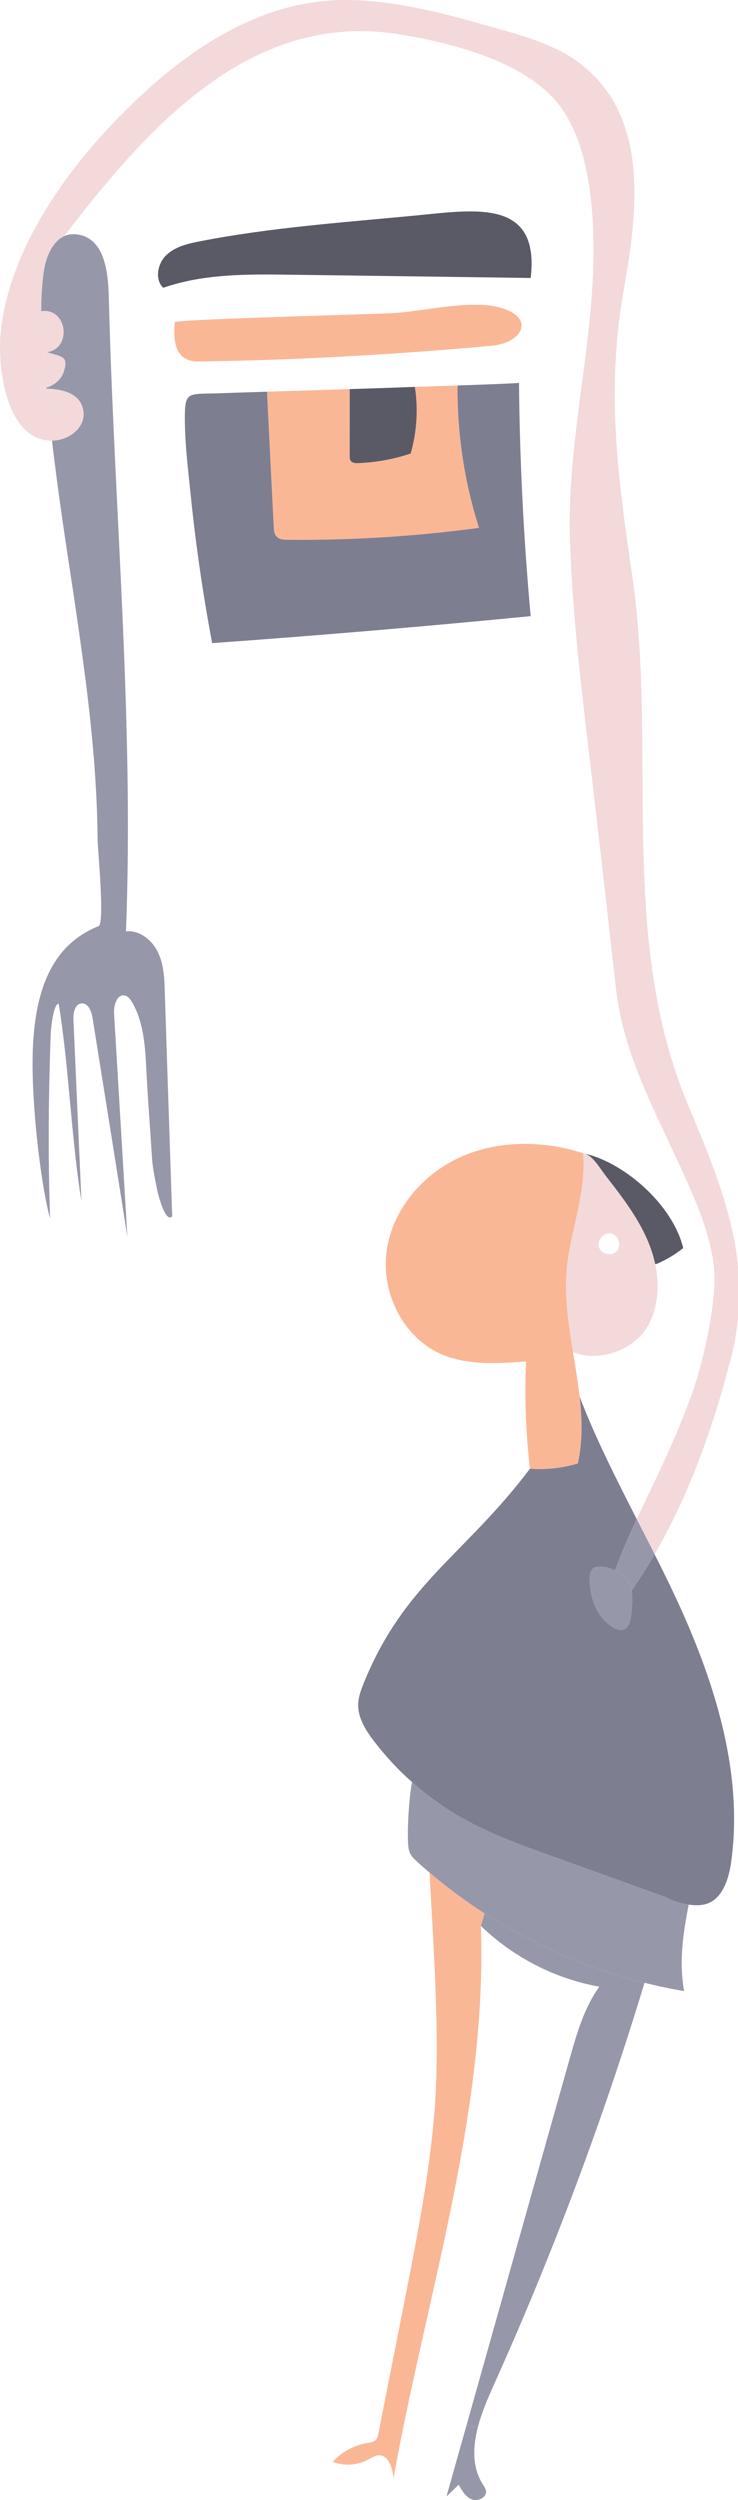 <svg width="210" height="711" viewBox="0 0 210 711" fill="none" xmlns="http://www.w3.org/2000/svg">
<path d="M165.904 327.949C166.11 327.978 166.301 328.022 166.521 328.096C168.8 328.846 170.874 332.493 172.315 334.331C177.153 340.551 182.064 346.889 184.888 354.256C185.535 355.962 186.064 357.711 186.446 359.52C187.711 365.505 187.314 371.858 184.329 377.137C180.447 383.974 170.242 387.592 163.036 384.474C161.61 375.74 160.316 366.976 161.551 358.329C162.933 348.771 166.918 337.566 165.904 327.949ZM175.403 355.917C176.888 354.447 176.109 351.432 174.08 350.859C172.05 350.315 169.83 352.506 170.374 354.535C170.889 356.564 173.888 357.403 175.403 355.917Z" fill="#F3D9DA"/>
<path d="M168.947 445.926C167.933 446.558 167.771 447.955 167.786 449.146C167.859 454.558 169.947 460.395 174.726 462.954C175.461 463.351 176.314 463.689 177.138 463.498C178.902 463.131 179.447 460.91 179.623 459.116C179.888 456.675 180.094 454.455 179.711 452.352C179.447 450.999 178.932 449.72 177.991 448.44C177.108 447.661 176.094 447.014 175.02 446.558C173.726 445.97 172.344 445.602 170.918 445.544C170.241 445.499 169.535 445.544 168.947 445.926Z" fill="#9797AA"/>
<path d="M14.532 123.007C14.62 123.786 14.694 124.536 14.796 125.316C14.944 125.316 15.12 125.301 15.282 125.301C19.752 125.08 24.649 121.478 23.678 116.522C22.737 111.699 17.532 110.625 13.105 110.508C13.561 114.758 14.091 118.948 14.532 123.007Z" fill="#F3D9DA"/>
<path d="M107.702 691.938C107.555 692.629 107.408 693.379 106.908 693.908C106.305 694.511 105.349 694.629 104.511 694.776C100.746 695.394 97.232 697.305 94.673 700.114C97.923 701.393 101.731 701.143 104.805 699.467C105.716 698.982 106.599 698.349 107.599 698.29C110.554 698.04 111.76 701.952 111.951 704.908C121.377 652.544 138.655 600.856 136.847 547.713L137.891 544.169C132.42 540.625 127.186 536.743 122.215 532.537C123.318 553.006 125.274 579.975 123.642 600.356C122.215 618.164 118.76 635.721 115.333 653.264C112.775 666.146 110.231 679.056 107.702 691.938Z" fill="#FAB796"/>
<path d="M99.511 110.655C90.924 110.92 82.63 111.199 75.998 111.39L76.042 112.669C76.645 125.051 77.263 137.403 77.895 149.77C77.925 150.799 78.013 151.902 78.733 152.623C79.498 153.431 80.733 153.505 81.851 153.505C100.055 153.681 118.26 152.549 136.303 150.108C132.127 137.05 130.083 123.33 130.2 109.64V109.625C126.495 109.743 122.392 109.89 118.054 110.023C119.039 116.331 118.613 122.845 116.863 128.977C111.996 130.624 106.908 131.536 101.791 131.712C101.129 131.727 100.364 131.712 99.923 131.198C99.511 130.786 99.497 130.109 99.497 129.536C99.511 123.227 99.511 116.963 99.511 110.655Z" fill="#FAB796"/>
<path d="M132.802 689.541C130.876 696.364 128.95 703.173 127.038 709.996C128.2 708.863 129.361 707.731 130.523 706.614C131.435 708.305 132.494 710.128 134.288 710.819C136.096 711.51 138.67 710.128 138.273 708.246C138.14 707.672 137.817 707.187 137.493 706.687C134.361 701.864 134.493 696.129 135.935 690.423L132.802 689.541Z" fill="#9797AA"/>
<path d="M9.326 298.73C9.297 299.965 9.268 301.245 9.268 302.568C9.268 317.817 12.017 338.713 14.252 346.506C13.635 328.096 13.782 312.538 14.429 293.892C14.473 292.436 15.267 285.216 16.708 285.51C19.634 303.391 20.252 323.728 23.178 341.609C22.428 324.449 21.649 307.288 20.899 290.098C20.811 288.157 21.252 285.554 23.178 285.363C25.105 285.202 26.046 287.628 26.34 289.54C29.663 310.273 32.972 331.007 36.251 351.741C35.001 330.581 33.722 309.45 32.457 288.275C32.325 285.952 33.266 282.628 35.531 283.128C36.472 283.334 37.089 284.202 37.574 285.01C40.663 290.289 41.236 296.642 41.559 302.759C42.148 314.111 42.545 318.082 43.251 329.346C43.427 332.154 44.162 335.507 44.677 338.154C45.177 340.727 47.236 347.874 49 345.903C48.28 324.655 47.589 303.406 46.897 282.187C46.78 278.305 46.633 274.32 44.956 270.835C43.295 267.335 39.692 264.453 35.854 264.879C38.163 204.898 32.487 144.902 30.972 84.877C30.81 78.716 30.281 68.305 22.531 66.761C20.884 66.422 19.429 66.628 18.223 67.172C14.65 68.834 12.9 73.628 12.4 77.584C11.929 81.157 11.723 84.789 11.694 88.509C19.12 87.392 20.605 99.067 13.37 100.156C17.546 101.552 19.664 101.111 18.076 105.876C17.355 107.993 15.311 109.64 13.091 110.272C13.091 110.361 13.105 110.434 13.105 110.508C17.532 110.625 22.737 111.699 23.678 116.522C24.649 121.478 19.752 125.08 15.282 125.301C15.12 125.301 14.944 125.316 14.797 125.316C16.502 140.153 18.796 154.946 21.032 169.71C23.267 184.856 25.428 200.031 26.678 215.309C27.31 223.074 27.707 230.867 27.766 238.69C27.766 241.205 29.913 262.63 28.016 263.394C13.738 269.129 9.9 283.363 9.326 298.73Z" fill="#9797AA"/>
<path d="M103.555 478.526C102.776 480.467 101.996 482.467 101.923 484.555C101.776 488.452 104.011 492.011 106.378 495.113C109.628 499.348 113.231 503.289 117.231 506.789C121.745 510.833 126.701 514.377 131.98 517.303C139.92 521.729 148.523 524.832 157.066 527.89C167.86 531.758 178.668 535.64 189.461 539.537C191.196 540.507 193.622 541.345 195.975 541.654C197.622 541.904 199.24 541.904 200.607 541.566C205.386 540.375 207.327 534.669 208.019 529.787C211.312 506.774 204.842 483.379 195.725 462.013C192.887 455.395 189.652 448.705 186.27 442.029C184.241 445.587 182.035 449.028 179.712 452.352C180.094 454.454 179.888 456.675 179.623 459.116C179.447 460.91 178.903 463.13 177.138 463.498C176.315 463.689 175.462 463.351 174.727 462.954C169.948 460.395 167.86 454.557 167.786 449.146C167.771 447.955 167.933 446.558 168.948 445.926C169.536 445.543 170.242 445.499 170.918 445.543C172.344 445.602 173.727 445.97 175.021 446.558C176.977 441.308 179.021 436.617 181.182 432.015C175.271 420.427 169.359 408.781 164.919 397.149C165.654 403.531 165.801 409.884 164.419 416.178C160.022 417.516 155.39 418.016 150.802 417.677C132.377 442.146 115.113 450.175 103.555 478.526Z" fill="#7E7E91"/>
<path d="M62.264 111.846C53.206 112.155 52.5 111.023 52.603 119.978C52.676 127.183 53.632 134.491 54.353 141.653C55.779 155.49 57.794 169.254 60.367 182.9C90.6 180.738 120.833 178.18 151.008 175.224C148.993 153.167 147.89 131.036 147.684 108.876C147.684 108.979 140.464 109.273 130.2 109.626V109.64C130.083 123.33 132.127 137.05 136.303 150.108C118.26 152.549 100.055 153.681 81.851 153.505C80.733 153.505 79.498 153.431 78.733 152.623C78.013 151.902 77.924 150.799 77.895 149.77C77.263 137.403 76.645 125.051 76.042 112.669L75.998 111.39C68.984 111.611 63.852 111.787 62.264 111.846Z" fill="#7E7E91"/>
<path d="M99.511 110.655C99.511 116.963 99.511 123.227 99.497 129.536C99.497 130.109 99.511 130.786 99.923 131.197C100.364 131.712 101.129 131.727 101.791 131.712C106.908 131.536 111.996 130.624 116.863 128.977C118.613 122.845 119.039 116.331 118.054 110.022C112.084 110.258 105.731 110.463 99.511 110.655Z" fill="#5A5A66"/>
<path d="M110.055 355.52C108.334 367.181 114.393 380.004 125.142 384.915C132.7 388.371 141.42 387.797 149.684 387.194C149.228 397.355 149.611 407.561 150.802 417.678C155.39 418.016 160.022 417.516 164.418 416.178C165.801 409.884 165.654 403.532 164.918 397.15C164.463 392.929 163.727 388.709 163.036 384.474C161.61 375.739 160.316 366.975 161.551 358.329C162.933 348.771 166.918 337.566 165.904 327.949C154.654 324.346 142.038 324.199 131.259 328.963C120.436 333.742 111.76 343.83 110.055 355.52Z" fill="#FAB796"/>
<path d="M162.095 585.504C152.331 620.193 142.553 654.867 132.803 689.541L135.935 690.424C136.965 686.424 138.626 682.439 140.288 678.763C157.11 641.442 171.521 603.062 183.403 563.888C167.286 559.859 151.846 553.154 137.891 544.169L136.847 547.713C146.038 556.639 157.919 562.727 170.536 564.991C166.198 571.049 164.11 578.358 162.095 585.504Z" fill="#9797AA"/>
<path d="M11.694 88.509C11.679 92.377 11.841 96.303 12.164 100.244L13.37 100.155C20.605 99.067 19.119 87.392 11.694 88.509Z" fill="#F3D9DA"/>
<path d="M117.23 506.789C116.392 511.509 115.936 518.715 116.083 523.464C116.128 524.699 116.172 525.979 116.716 527.096C117.186 528.082 118.025 528.846 118.848 529.611C119.966 530.611 121.098 531.596 122.215 532.537C127.186 536.743 132.421 540.625 137.891 544.169C151.846 553.153 167.286 559.859 183.402 563.888C187.137 564.829 190.887 565.594 194.681 566.255C193.166 557.888 194.343 549.992 195.975 541.654C193.622 541.345 191.196 540.507 189.461 539.537C178.667 535.64 167.859 531.758 157.066 527.89C148.522 524.832 139.92 521.729 131.979 517.303C126.7 514.377 121.745 510.833 117.23 506.789Z" fill="#9797AA"/>
<path d="M10.576 110.508C11.076 110.552 11.576 110.552 12.076 110.478C11.562 110.478 11.047 110.478 10.576 110.508ZM13.091 110.273C12.767 110.361 12.429 110.434 12.106 110.478C12.429 110.478 12.767 110.478 13.105 110.508C13.561 114.758 14.091 118.948 14.532 123.007C14.62 123.786 14.694 124.536 14.796 125.316C1.753 125.419 -0.658 104.494 0.136 95.274C2.312 70.481 20.046 46.542 37.368 29.778C54.029 13.617 74.542 -0.117 98.526 0.001C112.437 0.06 126.083 3.736 139.376 7.5C148.876 10.191 159.081 12.809 166.727 19.382C185.02 35.072 181.123 61.879 177.432 82.76C172.447 110.949 175.8 135.727 179.903 163.769C187.211 213.78 175.697 266.056 195.652 313.906C205.798 338.227 214.856 359.52 207.974 386.298C203.048 405.546 196.21 424.927 186.27 442.029C184.623 438.691 182.903 435.368 181.182 432.015C186.005 421.663 191.24 411.737 196.622 397.15C199.975 388.047 204.298 369.637 203.078 359.682C201.842 349.447 196.563 338.213 192.24 328.904C184.829 312.92 177.241 298.568 175.227 280.761C172.859 259.792 170.521 238.808 168.051 217.868C165.507 196.517 162.875 175.018 162.183 153.52C161.492 131.786 165.845 111.111 167.918 89.642C169.595 72.305 170.345 44.38 159.081 29.837C149.464 17.397 128.259 12.118 113.584 9.75C70.91 2.912 41.662 36.792 18.223 67.173C14.649 68.834 12.9 73.628 12.4 77.584C11.929 81.157 11.723 84.789 11.694 88.509C11.679 92.377 11.841 96.303 12.164 100.244C12.4 103.597 12.723 106.964 13.091 110.273Z" fill="#F3D9DA"/>
<path d="M47.397 72.481C44.853 74.893 43.927 79.363 46.441 81.848C57.97 77.834 70.455 77.966 82.645 78.128C105.437 78.422 128.23 78.745 151.008 79.054C153.669 56.526 135.362 59.629 118.701 61.246C98.129 63.232 77.322 64.643 57 68.599C53.559 69.275 49.956 70.084 47.397 72.481Z" fill="#5A5A66"/>
<path d="M12.164 100.244C12.399 103.596 12.723 106.964 13.09 110.272C15.311 109.64 17.355 107.993 18.075 105.876C19.663 101.111 17.546 101.552 13.37 100.155L12.164 100.244Z" fill="#F3D9DA"/>
<path d="M111.657 89.068C106.408 89.347 49.794 90.803 49.735 91.641C49.353 95.523 49.5 100.361 52.97 102.096C54.352 102.817 55.999 102.817 57.543 102.787C85.027 102.39 112.525 100.817 139.905 98.332C148.434 97.553 152.566 90.538 142.611 87.568C134.17 85.024 120.524 88.583 111.657 89.068Z" fill="#FAB796"/>
<path d="M194.417 354.947C191.446 342.668 177.844 330.787 166.521 328.096C168.801 328.845 170.874 332.492 172.315 334.33C177.153 340.551 182.065 346.888 184.888 354.255C185.535 355.961 186.064 357.711 186.447 359.52L187.005 359.387C189.652 358.241 192.167 356.726 194.417 354.947Z" fill="#5A5A66"/>
<path d="M179.712 452.351C182.035 449.028 184.241 445.587 186.27 442.028C184.623 438.69 182.903 435.367 181.182 432.014C179.021 436.617 176.977 441.308 175.021 446.557C176.094 447.013 177.109 447.66 177.991 448.44C178.932 449.719 179.447 450.998 179.712 452.351Z" fill="#9797AA"/>
</svg>
